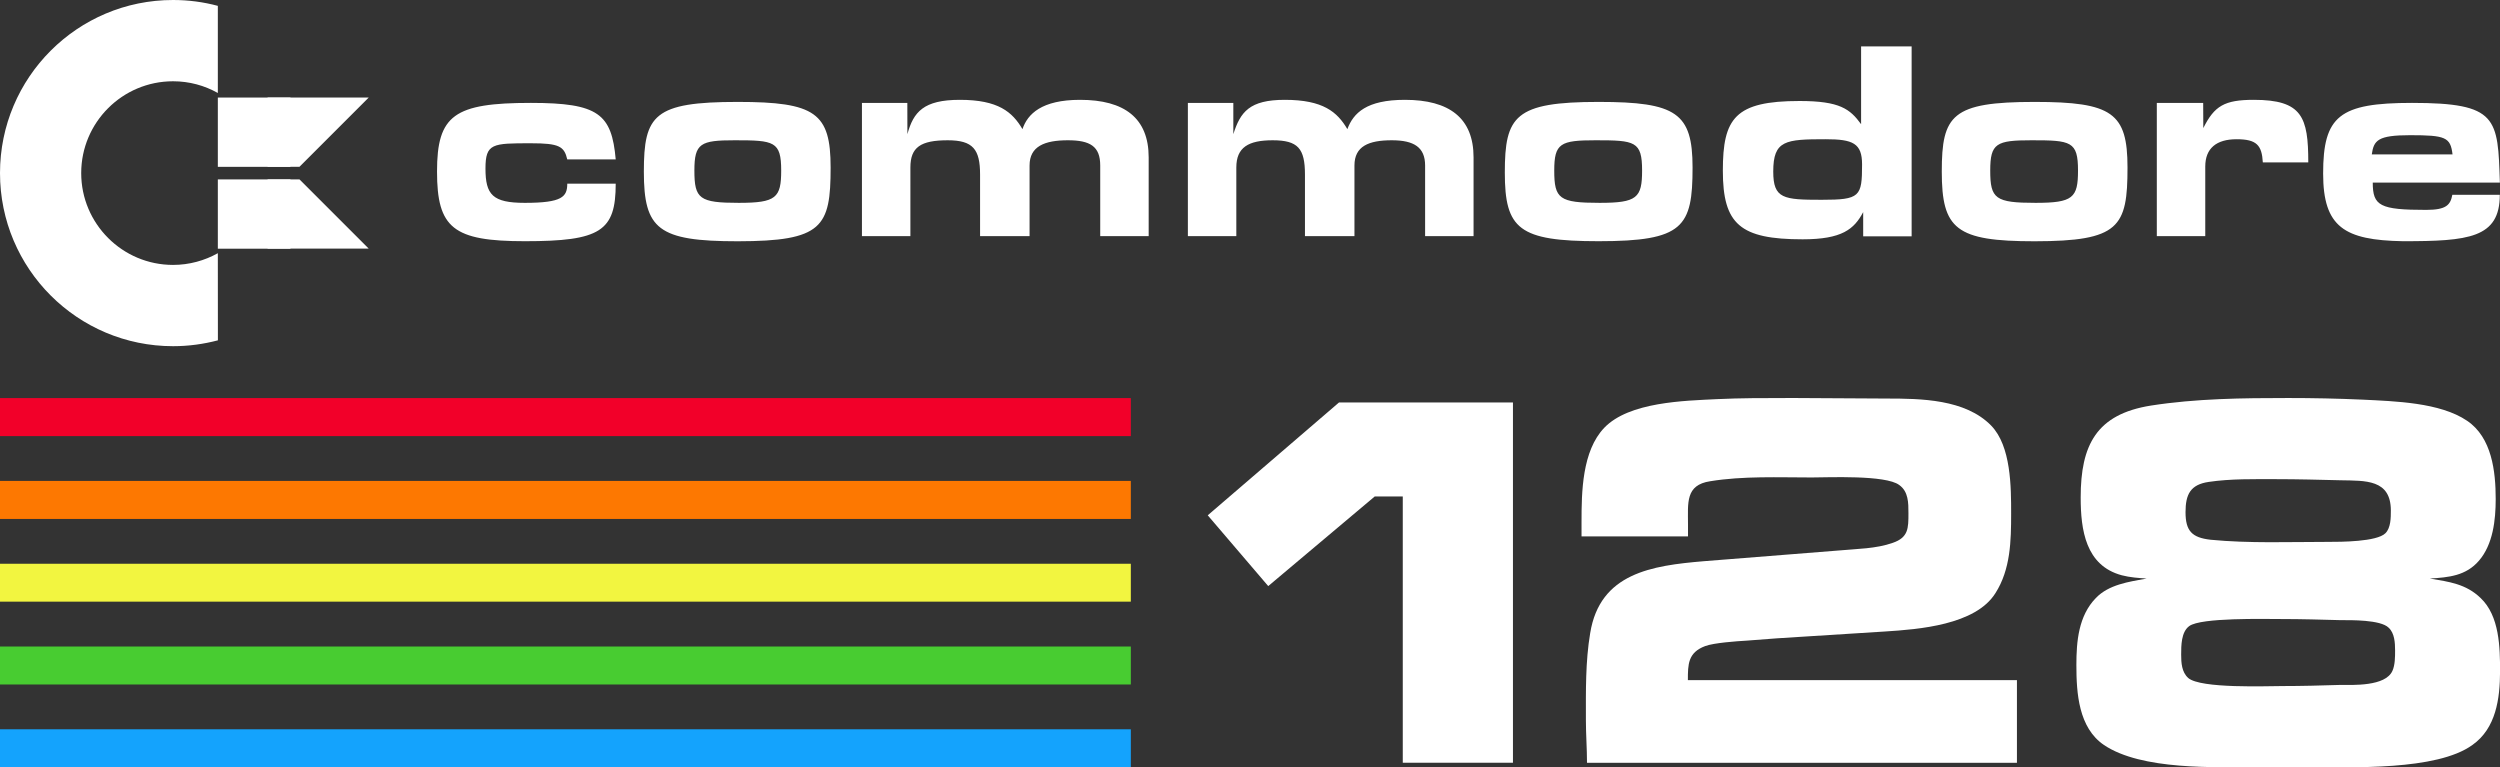 <?xml version="1.0" encoding="utf-8"?>
<!-- Generator: Adobe Illustrator 25.4.1, SVG Export Plug-In . SVG Version: 6.00 Build 0)  -->
<svg version="1.1" id="Layer_1" xmlns="http://www.w3.org/2000/svg" xmlns:xlink="http://www.w3.org/1999/xlink" x="0px" y="0px"
	 viewBox="0 0 3839 1178.3" style="enable-background:new 0 0 3839 1178.3;" xml:space="preserve">
<rect x="0" y="0" width="3839" height="1178.3" fill="#333333" stroke="none"/>
<style type="text/css">
	.st0{fill-rule:evenodd;clip-rule:evenodd;fill:#002684;}
	.st1{fill-rule:evenodd;clip-rule:evenodd;fill:#12506F;}
	.st2{fill-rule:evenodd;clip-rule:evenodd;fill:#247A5B;}
	.st3{fill-rule:evenodd;clip-rule:evenodd;fill:#36A346;}
	.st4{fill-rule:evenodd;clip-rule:evenodd;fill:#48CD31;}
	.st5{fill-rule:evenodd;clip-rule:evenodd;fill:#6AD534;}
	.st6{fill-rule:evenodd;clip-rule:evenodd;fill:#8CDD37;}
	.st7{fill-rule:evenodd;clip-rule:evenodd;fill:#AFE63A;}
	.st8{fill-rule:evenodd;clip-rule:evenodd;fill:#D1EE3D;}
	.st9{fill-rule:evenodd;clip-rule:evenodd;fill:#F3F640;}
	.st10{fill-rule:evenodd;clip-rule:evenodd;fill:#F6D730;}
	.st11{fill-rule:evenodd;clip-rule:evenodd;fill:#F9B721;}
	.st12{fill-rule:evenodd;clip-rule:evenodd;fill:#FB9811;}
	.st13{fill-rule:evenodd;clip-rule:evenodd;fill:#FE7801;}
	.st14{fill-rule:evenodd;clip-rule:evenodd;fill:#FE5C13;}
	.st15{fill-rule:evenodd;clip-rule:evenodd;fill:#FE4125;}
	.st16{fill-rule:evenodd;clip-rule:evenodd;fill:#FE2537;}
	.st17{fill-rule:evenodd;clip-rule:evenodd;fill:#14A4FE;}
	.st18{fill-rule:evenodd;clip-rule:evenodd;fill:#21AECB;}
	.st19{fill-rule:evenodd;clip-rule:evenodd;fill:#2EB998;}
	.st20{fill-rule:evenodd;clip-rule:evenodd;fill:#3BC364;}
	.st21{fill-rule:evenodd;clip-rule:evenodd;fill:#24795B;}
	.st22{fill-rule:evenodd;clip-rule:evenodd;fill:#48CC31;}
	.st23{fill-rule:evenodd;clip-rule:evenodd;fill:#6AD434;}
	.st24{fill-rule:evenodd;clip-rule:evenodd;fill:#8BDC37;}
	.st25{fill-rule:evenodd;clip-rule:evenodd;fill:#AEE53A;}
	.st26{fill-rule:evenodd;clip-rule:evenodd;fill:#D0ED3D;}
	.st27{fill-rule:evenodd;clip-rule:evenodd;fill:#F2F540;}
	.st28{fill-rule:evenodd;clip-rule:evenodd;fill:#F5D630;}
	.st29{fill-rule:evenodd;clip-rule:evenodd;fill:#F8B621;}
	.st30{fill-rule:evenodd;clip-rule:evenodd;fill:#FA9711;}
	.st31{fill-rule:evenodd;clip-rule:evenodd;fill:#FD7801;}
	.st32{fill-rule:evenodd;clip-rule:evenodd;fill:#F9500E;}
	.st33{fill-rule:evenodd;clip-rule:evenodd;fill:#F6281C;}
	.st34{fill-rule:evenodd;clip-rule:evenodd;fill:#F20029;}
	.st35{fill:#002684;}
	.st36{fill:#F20029;}
	.st37{fill:#FFFFFF;}
	.st38{fill-rule:evenodd;clip-rule:evenodd;fill:#14A3FD;}
	.st39{fill-rule:evenodd;clip-rule:evenodd;fill:#3E3632;}
	.st40{fill:#282422;}
	.st41{fill:url(#SVGID_1_);}
	.st42{fill:url(#SVGID_00000001664712046516330100000004631536258862763165_);}
	.st43{fill:url(#SVGID_00000075129481806199438500000009401451366728010125_);}
	.st44{fill:url(#SVGID_00000085246303812137295820000016802160210234002071_);}
	.st45{fill:url(#SVGID_00000168836784129668762700000009158835273740027554_);}
	.st46{fill:url(#SVGID_00000008124437543115792260000001027252148767144585_);}
	.st47{fill:url(#SVGID_00000022536301477254856550000006242930987738324142_);}
	.st48{fill:url(#SVGID_00000128469178589526563920000005458248168092788148_);}
	.st49{fill:url(#SVGID_00000027582556233268630260000000226975122827636155_);}
	.st50{fill:url(#SVGID_00000044880318187963177710000015158227859319098753_);}
	.st51{fill:url(#SVGID_00000050636732576039601060000001222924781015328701_);}
	.st52{fill:url(#SVGID_00000105426642603207364260000004383980008166354101_);}
	.st53{fill:url(#SVGID_00000095329111719343266890000007270503851392100231_);}
	.st54{fill:url(#SVGID_00000054250494692510413840000016632690639676524453_);}
	.st55{fill:url(#SVGID_00000052816734538055412150000009323684612404132275_);}
	.st56{fill:url(#SVGID_00000147180896227725939440000016116571331551282357_);}
	.st57{fill:url(#SVGID_00000093140161115461788860000002539445495260623006_);}
	.st58{fill:url(#SVGID_00000121265458637943028270000003489004483501087640_);}
	.st59{fill:url(#SVGID_00000077314176042316188490000008839906470039849123_);}
	.st60{fill:url(#SVGID_00000181087763265740015720000016488906675890212757_);}
	.st61{fill:url(#SVGID_00000003823663679344912100000003896327667098887332_);}
	.st62{fill:url(#SVGID_00000016790419991834964440000011296162218545131410_);}
	.st63{fill:url(#SVGID_00000160894552207878131180000004285176825039231916_);}
	.st64{fill:url(#SVGID_00000165215917841902980250000005843425595092975509_);}
	.st65{fill:url(#SVGID_00000108267187563303828540000006466780182138742712_);}
	.st66{fill:url(#SVGID_00000081636128234815120410000017311330677696690827_);}
	.st67{fill:url(#SVGID_00000161609965296244080490000007251889567305995152_);}
	.st68{fill:url(#SVGID_00000128464159184129553170000003252084483514166682_);}
	.st69{fill:url(#SVGID_00000129922937085069732570000003728556212442921099_);}
	.st70{fill-rule:evenodd;clip-rule:evenodd;fill:#FFFFFF;}
	.st71{fill:url(#SVGID_00000026867640921351131490000017330930621922749568_);}
	.st72{fill:url(#SVGID_00000124143232473655240090000011939364630597293976_);}
	.st73{fill:url(#SVGID_00000101810611367193328680000008358796827419380616_);}
	.st74{fill:url(#SVGID_00000140734238351565834730000011359224742562497664_);}
	.st75{fill:url(#SVGID_00000029032528031429908240000016299844750251207059_);}
	.st76{fill:url(#SVGID_00000049221307969228216010000011783644532816124554_);}
	.st77{fill:url(#SVGID_00000042733965039664624370000004624008935973156235_);}
	.st78{fill:url(#SVGID_00000021800130389282335800000000456065294233385103_);}
	.st79{fill:url(#SVGID_00000165213419460863402560000009172843835098320054_);}
	.st80{fill:url(#SVGID_00000082331378747054890660000006685347951767540874_);}
	.st81{fill:url(#SVGID_00000095299839985873685630000006438057999487339711_);}
	.st82{fill:url(#SVGID_00000110432532495265222000000008735417960132173215_);}
	.st83{fill:url(#SVGID_00000168796880248519246060000009872414464919639172_);}
	.st84{fill:url(#SVGID_00000104666860289567110210000016828226962753553588_);}
	.st85{fill:url(#SVGID_00000129166750399927701670000002666689358534074798_);}
	.st86{fill:url(#SVGID_00000067939332661863460730000003422056362054931372_);}
	.st87{fill:url(#SVGID_00000067200942733046532560000000139332079460728486_);}
	.st88{fill:url(#SVGID_00000008150846474911901130000002973494115691536296_);}
	.st89{fill:url(#SVGID_00000075883661577293494150000010973279657735775671_);}
	.st90{fill:url(#SVGID_00000055705211015288832490000013012330842398351288_);}
	.st91{fill:url(#SVGID_00000146462435439111540820000004762077591235380901_);}
	.st92{fill:url(#SVGID_00000006667845035079314450000005884592880989123230_);}
	.st93{fill:url(#SVGID_00000054984810736887832210000001150359916212026783_);}
	.st94{fill:url(#SVGID_00000104690194131481017760000006247355478255054220_);}
	.st95{fill:url(#SVGID_00000183965719134568123190000013346724165926069923_);}
	.st96{fill:url(#SVGID_00000077298025428178014220000017340092992649416630_);}
	.st97{fill:url(#SVGID_00000090256879402530902510000015147598706977218486_);}
	.st98{fill:url(#SVGID_00000078758879425075907280000001746793755868110985_);}
	.st99{fill:url(#SVGID_00000120534066615119086610000007750755576949730436_);}
	.st100{fill:#0F2166;}
	.st101{fill:#FD2537;}
</style>
<g>
	<g>
		<g>
			<path class="st37" d="M2154.1,1171.4v-409H2111L1947.5,900l-92.9-108.7L2056.2,618h267.1v553.3H2154.1z"/>
			<path class="st37" d="M2437,1171.4c0-21.6-1.7-44-1.7-65.6c0-44.8-0.8-89.6,6.6-133.6c14.9-92.1,94.6-103.7,174.3-110.4l209-16.6
				c26.6-2.5,55.6-2.5,81.3-11.6c24.1-8.3,24.1-22.4,24.1-45.6c0-15.8,0-33.2-14.1-43.2c-20.7-15.8-110.4-11.6-134.4-11.6
				c-50.6,0-105.4-2.5-156,5.8c-38.2,5.8-34,33.2-34,66.4v18.3h-163.5v-22.4c0-45.6,0.8-108.7,34.9-144.4
				c38.2-39.8,122.8-41.5,173.4-44c35.7-1.7,71.4-1.7,107-1.7h15.8l136.9,0.8c53.1,0,121.2,0.8,161,41.5
				c30.7,31.5,30.7,94.6,30.7,135.3c0,41.5-0.8,85.5-24.1,122c-30.7,49-117.8,55.6-169.3,58.9c-39.8,2.5-78.8,5-118.7,7.5
				c-31.5,1.7-63.1,4.1-94.6,6.6c-14.1,0.8-49.8,3.3-63.1,8.3c-26.6,10-26.6,28.2-26.6,52.3h505.3v127H2437z"/>
			<path class="st37" d="M3796.6,1144c-54.8,39.8-186.6,34-252.2,34h-75.5c-68,0-180,5-238.1-34c-39-26.6-42.3-79.7-42.3-122.8
				c0-36.5,3.3-75.5,29.9-102.9c19.9-20.7,50.6-24.9,78-29.9c-12.4-0.8-25.7-1.7-38.2-5c-55.6-14.9-63.1-69.7-63.1-119.5
				c0-80.5,24.1-127.8,107.9-141.1c68.9-10.8,141.1-11.6,210.7-11.6c38.2,0,76.3,0.8,114.5,2.5c49,2.5,118.7,4.2,160.2,32.4
				c38.2,25.7,44,78,44,120.3c0,32.4-4.2,69.7-25.7,94.6c-19.9,23.2-46.5,25.7-75.5,27.4c29.9,5,55.6,8.3,78,29.9
				c29,27.4,29.9,75.5,29.9,112.9C3838.9,1072.6,3833.1,1118.3,3796.6,1144z M3668,963.9c-12.4-12.4-58.1-11.6-73.9-11.6
				c-29.9-0.8-59.7-1.7-89.6-1.7c-27.4,0-124.5-2.5-142.7,10.8c-12.4,9.1-12.4,29.9-12.4,44c0,12.4,0.8,26.6,10.8,35.7
				c19.1,16.6,121.2,12.4,145.2,12.4c29,0,58.1-0.8,87.1-1.7c20.7,0,70.5,2.5,81.3-21.6c4.1-9.1,4.1-21.6,4.1-31.5
				C3677.9,987.1,3677.1,972.2,3668,963.9z M3594.2,737.5c-33.2-0.8-65.6-1.7-98.7-1.7c-34,0-69.7-0.8-103.7,4.2
				c-28.2,4.1-35.7,19.1-35.7,46.5c0,29,10,39,38.2,42.3c58.9,5.8,122,3.3,180.8,3.3c19.1,0,74.7,0,88-13.3
				c8.3-8.3,8.3-24.1,8.3-34.9C3671.3,735.8,3632.4,738.3,3594.2,737.5z"/>
		</g>
		<g>
			<g>
				<polygon id="polygon7_00000052080970100969160260000003045664468044017081_" class="st34" points="0,611.3 0,611.3 
					1736.5,611.3 1736.5,669.7 0,669.7 				"/>
				<polygon class="st31" points="0,738.5 0,738.5 1736.5,738.5 1736.5,796.9 0,796.9 				"/>
				<polygon class="st27" points="0,865.7 0,865.7 1736.5,865.7 1736.5,923.9 0,923.9 				"/>
				<polygon class="st22" points="0,992.8 0,992.8 1736.5,992.8 1736.5,1051.1 0,1051.1 				"/>
				<polygon id="polygon15_00000168810225118031827710000013759867277729585574_" class="st38" points="0,1119.9 0,1119.9 
					1736.5,1119.9 1736.5,1178.3 0,1178.3 				"/>
			</g>
		</g>
		<g>
			<path id="path4595_00000052783167274815611050000011924995372400519563_" class="st37" d="M3383.2,158.1H3312v204.5h74.4V255.7
				c0-27.9,17.1-41.9,48.1-41.9c31,0,38.8,9.3,40.3,35.6h69.8c0-69.7-9.3-96.1-83.7-96.1c-45,0-60.5,9.3-77.5,43.4L3383.2,158.1
				L3383.2,158.1z M3725.7,322.3c-71.3,0-82.1-6.2-82.1-41.9h195.2c-3.1-99.2-3.1-122.4-134.9-122.4
				c-111.6,0-136.5,20.1-136.5,108.5c0,82.2,32.6,102.3,122.5,103.9c100.8,0,148.8-4.7,148.8-71.3h-72.9
				C3762.9,314.6,3756.7,322.3,3725.7,322.3z M3642.1,237.1c3.1-21.7,9.3-29.5,58.9-29.5c54.3,0,62,3.1,65.1,29.5H3642.1z
				 M871.1,244.8h74.4c-6.2-69.8-26.4-86.8-130.2-86.8c-117.8,0-144.2,18.6-144.2,105.4s24.8,107,134.9,107
				c116.3,0,139.5-15.5,139.5-88.4h-74.4c0,20.2-7.7,29.5-65.1,29.5c-49.6,0-60.5-12.4-60.5-52.7c0-38.8,10.8-38.8,69.8-38.8
				C858.7,220,866.4,224.7,871.1,244.8z M2599.1,257.2c0-83.7-24.8-100.7-144.2-100.7c-128.7,0-144.1,21.7-144.1,108.5
				s21.7,105.4,144.1,105.4C2585.1,370.4,2599.1,348.7,2599.1,257.2z M2386.7,261.9c0-41.9,9.3-46.5,63.6-46.5
				c60.5,0,71.3,1.5,71.3,46.5c0,41.9-7.8,49.6-65.1,49.6C2394.4,311.5,2386.7,305.3,2386.7,261.9L2386.7,261.9z M3267,257.2
				c0-83.7-23.3-100.7-142.6-100.7c-127.1,0-142.6,20.1-142.6,107c0,88.4,21.7,107,142.6,107C3254.6,370.4,3267,348.7,3267,257.2z
				 M3056.2,261.9c0-41.9,9.3-46.5,63.5-46.5c60.5,0,71.3,1.5,71.3,46.5c0,41.9-7.7,49.6-65.1,49.6
				C3064,311.5,3056.2,305.3,3056.2,261.9z M1275.5,257.2c0-83.7-23.3-100.7-142.6-100.7c-128.7,0-144.2,20.1-144.2,107
				c0,88.4,21.7,107,144.2,107C1263.1,370.4,1275.5,348.7,1275.5,257.2z M1066.3,261.9c0-41.9,9.3-46.5,62-46.5
				c60.5,0,71.3,1.5,71.3,46.5c0,41.9-7.8,49.6-65.1,49.6C1074,311.5,1066.3,305.3,1066.3,261.9z M2857.9,71.3v119.4
				c-17-23.3-32.5-35.6-94.5-35.6c-99.2,0-117.8,26.4-117.8,107c0,82.2,26.4,105.4,122.5,105.4c60.5,0,79.1-15.5,93-41.8v37.2h74.4
				V71.3H2857.9L2857.9,71.3z M2803.6,213.8c41.8,0,55.8,6.2,55.8,38.7c0,49.6-3.1,54.3-62,54.3s-74.4-1.6-74.4-43.4
				C2723,215.4,2741.6,213.8,2803.6,213.8z M1393.3,158.1h-69.7v204.5h74.4V257.2c0-31,15.5-41.8,57.4-41.8
				c38.8,0,49.6,13.9,49.6,52.7v94.5h76V254.1c0-29.5,23.2-38.7,58.9-38.7c34.1,0,49.6,9.3,49.6,38.7v108.5h74.4V241.7
				c0-60.4-37.2-88.4-105.4-88.4c-58.9,0-80.6,21.7-88.4,45c-15.5-26.4-37.2-45-96.1-45c-55.8,0-71.3,18.6-80.6,52.7L1393.3,158.1
				L1393.3,158.1z M1893.9,158.1h-69.8v204.5h74.4V257.2c0-31,18.6-41.8,55.8-41.8c38.8,0,49.6,12.4,49.6,52.7v94.5h76V254.1
				c0-29.5,21.7-38.7,57.4-38.7c34.1,0,51.1,10.8,51.1,38.7v108.5h74.4V241.7c0-60.4-37.2-88.4-105.4-88.4
				c-58.9,0-79.1,20.1-88.4,45c-15.5-26.4-37.2-45-96.1-45c-54.2,0-68.2,18.6-79,52.7V158.1L1893.9,158.1z"/>
			<g>
				<path class="st37" d="M334.5,388.8c-20.4,11.4-43.8,18-68.8,18c-77.7,0-141-63.2-141-141s63.2-141,141-141
					c25,0,48.4,6.5,68.8,18V9c-21.9-5.9-45-9-68.8-9C119,0,0,119,0,265.8s119,265.8,265.8,265.8c23.8,0,46.8-3.2,68.8-9L334.5,388.8
					L334.5,388.8z"/>
				<g>
					<g>
						<rect x="334.5" y="149.8" class="st37" width="111.5" height="106.4"/>
						<polygon class="st37" points="566.2,149.8 459.9,256.1 410.9,256.1 410.9,149.8 						"/>
					</g>
					<g>
						<rect x="334.5" y="275.5" class="st37" width="111.5" height="106.4"/>
						<polygon class="st37" points="566.2,381.8 459.9,275.5 410.9,275.5 410.9,381.8 						"/>
					</g>
				</g>
			</g>
		</g>
	</g>
</g>
</svg>
